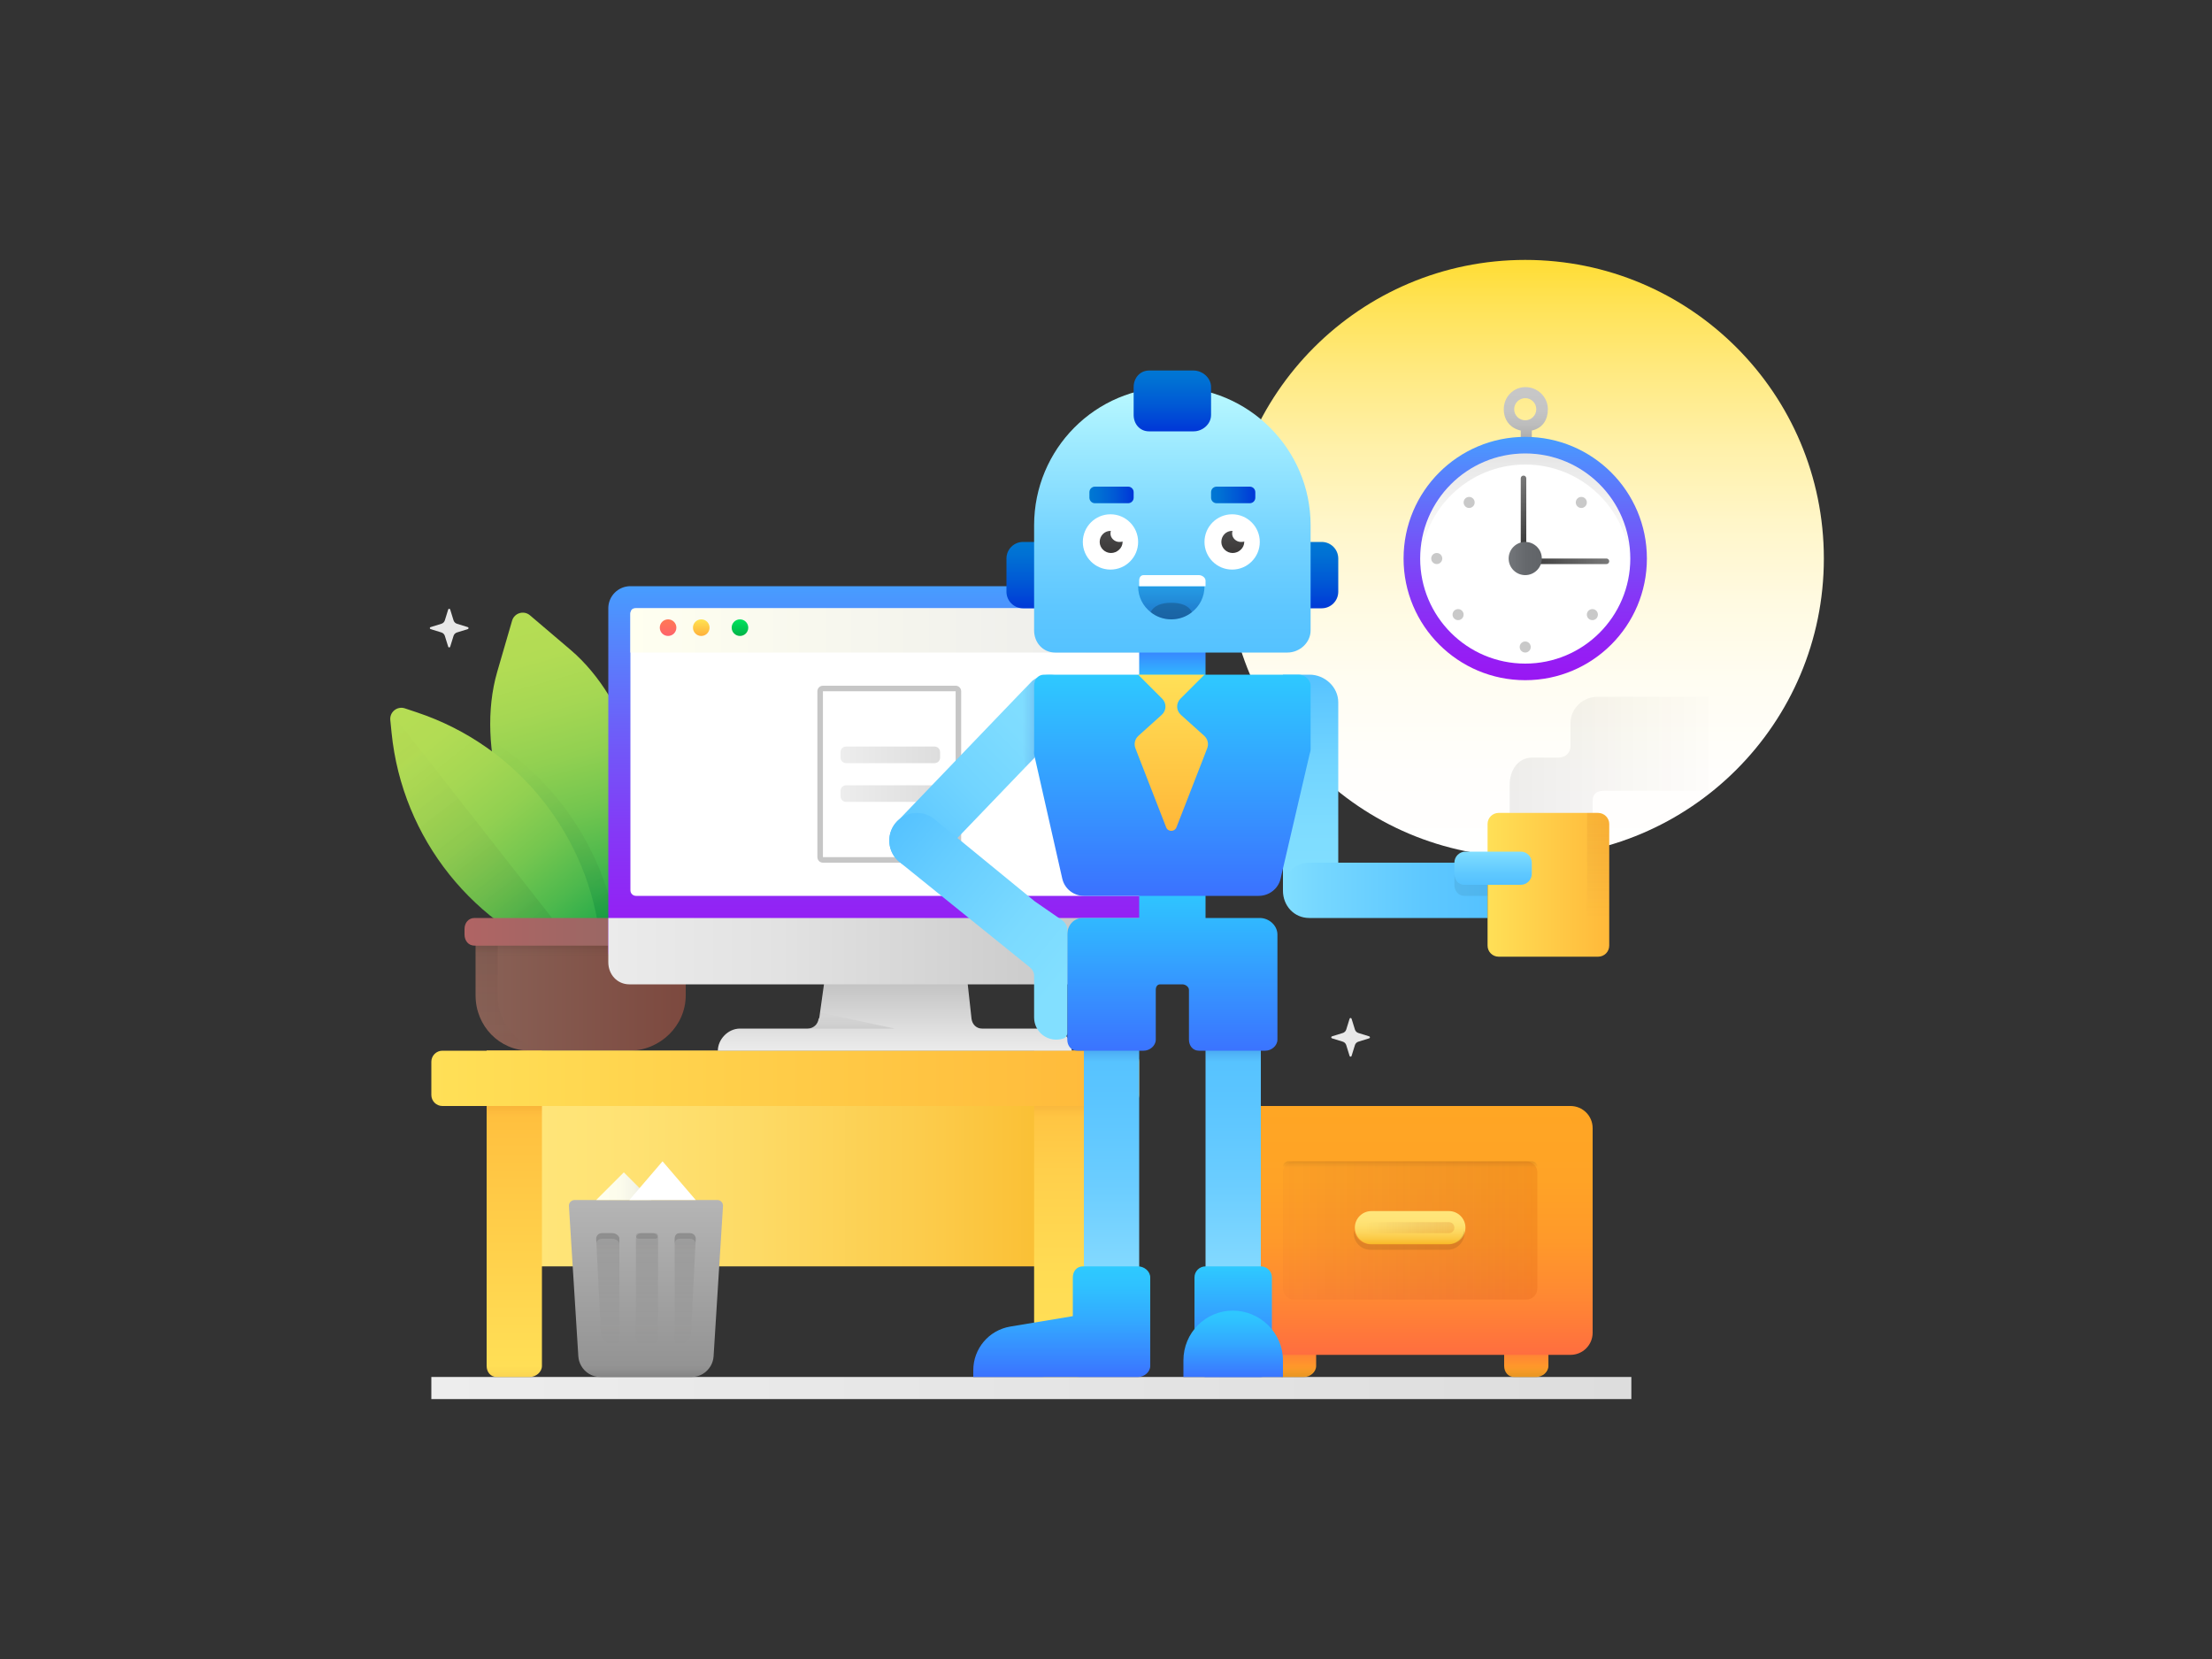 <?xml version="1.0" encoding="iso-8859-1"?>
<!-- Generator: Adobe Illustrator 22.1.0, SVG Export Plug-In . SVG Version: 6.00 Build 0)  -->
<svg version="1.1" id="artificial_x5F_intelligence"
	 xmlns="http://www.w3.org/2000/svg" xmlns:xlink="http://www.w3.org/1999/xlink" x="0px" y="0px" viewBox="0 0 800 600"
	 enable-background="new 0 0 800 600" xml:space="preserve">
<rect x="0" y="0" width="800" height="600" fill="#333333" stroke="none"/>
<linearGradient id="SVGID_1_" gradientUnits="userSpaceOnUse" x1="156" y1="502" x2="590" y2="502">
	<stop  offset="0" style="stop-color:#EDEDED"/>
	<stop  offset="1" style="stop-color:#DDDDDD"/>
</linearGradient>
<rect x="156" y="498" fill="url(#SVGID_1_)" width="434" height="8"/>
<linearGradient id="SVGID_2_" gradientUnits="userSpaceOnUse" x1="551.62" y1="91.055" x2="551.62" y2="319.521">
	<stop  offset="0" style="stop-color:#FFDC2E"/>
	<stop  offset="0.09" style="stop-color:#FFE359"/>
	<stop  offset="0.199" style="stop-color:#FFEA84"/>
	<stop  offset="0.312" style="stop-color:#FFF1AA"/>
	<stop  offset="0.43" style="stop-color:#FFF6C9"/>
	<stop  offset="0.552" style="stop-color:#FFFAE1"/>
	<stop  offset="0.682" style="stop-color:#FFFDF2"/>
	<stop  offset="0.824" style="stop-color:#FFFEFC"/>
	<stop  offset="1" style="stop-color:#FFFFFF"/>
</linearGradient>
<circle fill="url(#SVGID_2_)" cx="551.621" cy="202" r="108"/>
<linearGradient id="SVGID_3_" gradientUnits="userSpaceOnUse" x1="188.921" y1="214.895" x2="219.47" y2="337.091" gradientTransform="matrix(1 -0.029 0.029 1 -6.56 11.18)">
	<stop  offset="0" style="stop-color:#B6DD54"/>
	<stop  offset="0.143" style="stop-color:#B2DC54"/>
	<stop  offset="0.292" style="stop-color:#A5D753"/>
	<stop  offset="0.443" style="stop-color:#91D051"/>
	<stop  offset="0.595" style="stop-color:#74C64F"/>
	<stop  offset="0.749" style="stop-color:#4EB94D"/>
	<stop  offset="0.902" style="stop-color:#21A949"/>
	<stop  offset="1" style="stop-color:#009E47"/>
</linearGradient>
<path fill="url(#SVGID_3_)" d="M231.09,317.53c7.876-27.093-3.259-64.221-24.745-82.507l-14.67-12.485
	c-2.223-1.892-5.658-0.862-6.473,1.941l-5.378,18.497c-7.876,27.093,3.259,64.22,24.745,82.507L223.976,342L231.09,317.53z"/>
<linearGradient id="SVGID_4_" gradientUnits="userSpaceOnUse" x1="145.439" y1="355.338" x2="266.497" y2="355.338" gradientTransform="matrix(0.624 0.781 -0.781 0.624 329.451 -78.582)">
	<stop  offset="0" style="stop-color:#B6DD54"/>
	<stop  offset="0.143" style="stop-color:#B2DC54"/>
	<stop  offset="0.292" style="stop-color:#A5D753"/>
	<stop  offset="0.443" style="stop-color:#91D051"/>
	<stop  offset="0.595" style="stop-color:#74C64F"/>
	<stop  offset="0.749" style="stop-color:#4EB94D"/>
	<stop  offset="0.902" style="stop-color:#21A949"/>
	<stop  offset="1" style="stop-color:#009E47"/>
</linearGradient>
<path fill="url(#SVGID_4_)" d="M217.145,340.673c-3.841-38.325-29.815-70.828-66.349-83.028l-4.359-1.456
	c-2.769-0.925-5.571,1.314-5.28,4.219l0.458,4.572c3.841,38.325,29.815,70.828,66.349,83.028l10.258,3.426L217.145,340.673z"/>
<linearGradient id="SVGID_5_" gradientUnits="userSpaceOnUse" x1="250.217" y1="357" x2="171.367" y2="357">
	<stop  offset="0" style="stop-color:#7C483E"/>
	<stop  offset="1" style="stop-color:#896257"/>
</linearGradient>
<path fill="url(#SVGID_5_)" d="M248,334v26c0,11.04-9.34,20-20.38,20h-36c-11.04,0-19.62-8.96-19.62-20v-26H248z"/>
<linearGradient id="SVGID_6_" gradientUnits="userSpaceOnUse" x1="392" y1="342.167" x2="392" y2="346.004" gradientTransform="matrix(-1 0 0 1 602 0)">
	<stop  offset="0" style="stop-color:#000000;stop-opacity:0.07"/>
	<stop  offset="1" style="stop-color:#302926;stop-opacity:0"/>
</linearGradient>
<polygon fill="url(#SVGID_6_)" points="172,346 248,346 248,342 172,342 "/>
<linearGradient id="SVGID_7_" gradientUnits="userSpaceOnUse" x1="175.708" y1="269.092" x2="224.513" y2="330.168">
	<stop  offset="0" style="stop-color:#302926;stop-opacity:0"/>
	<stop  offset="0.284" style="stop-color:#2C2523;stop-opacity:0.02"/>
	<stop  offset="0.579" style="stop-color:#1F1B19;stop-opacity:0.041"/>
	<stop  offset="0.877" style="stop-color:#0B0909;stop-opacity:0.061"/>
	<stop  offset="1" style="stop-color:#000000;stop-opacity:0.07"/>
</linearGradient>
<path fill="url(#SVGID_7_)" d="M222.22,332h-6.36c-4.66-24-18.4-45.84-37.98-60.26c-0.16-1.36-0.3-2.72-0.38-4.08
	C200.56,281.82,216.92,306,222.22,332z"/>
<linearGradient id="SVGID_8_" gradientUnits="userSpaceOnUse" x1="185.81" y1="341.069" x2="185.81" y2="380.401">
	<stop  offset="0" style="stop-color:#000000;stop-opacity:0.07"/>
	<stop  offset="0.019" style="stop-color:#030202;stop-opacity:0.069"/>
	<stop  offset="0.188" style="stop-color:#171412;stop-opacity:0.057"/>
	<stop  offset="0.379" style="stop-color:#25201D;stop-opacity:0.043"/>
	<stop  offset="0.612" style="stop-color:#2D2724;stop-opacity:0.027"/>
	<stop  offset="1" style="stop-color:#302926;stop-opacity:0"/>
</linearGradient>
<path fill="url(#SVGID_8_)" d="M199.62,380h-8c-11.04,0-19.62-8.96-19.62-20v-18h8v18C180,371.04,188.58,380,199.62,380z"/>
<linearGradient id="SVGID_9_" gradientUnits="userSpaceOnUse" x1="436.45" y1="337" x2="349.3" y2="337" gradientTransform="matrix(-1 0 0 1 602 0)">
	<stop  offset="0" style="stop-color:#B16464"/>
	<stop  offset="0.59" style="stop-color:#9C6764"/>
	<stop  offset="1" style="stop-color:#936864"/>
</linearGradient>
<path fill="url(#SVGID_9_)" d="M171.619,342h76.064c2.175,0,4.317-1.763,4.317-3.937v-2.125c0-2.175-2.142-3.938-4.317-3.938H171.62
	c-2.209,0-3.62,1.791-3.62,3.999V338C168,340.209,169.41,342,171.619,342z"/>
<linearGradient id="SVGID_10_" gradientUnits="userSpaceOnUse" x1="176.839" y1="419" x2="401.571" y2="419">
	<stop  offset="0" style="stop-color:#FFE67B"/>
	<stop  offset="0.188" style="stop-color:#FFE375"/>
	<stop  offset="0.434" style="stop-color:#FDDA65"/>
	<stop  offset="0.712" style="stop-color:#FCCB4A"/>
	<stop  offset="1" style="stop-color:#F9B826"/>
</linearGradient>
<rect x="176" y="380" fill="url(#SVGID_10_)" width="218" height="78"/>
<linearGradient id="SVGID_11_" gradientUnits="userSpaceOnUse" x1="384" y1="498" x2="384" y2="380.846">
	<stop  offset="0" style="stop-color:#FFE057"/>
	<stop  offset="0.312" style="stop-color:#FFDC54"/>
	<stop  offset="0.636" style="stop-color:#FFCF4B"/>
	<stop  offset="0.964" style="stop-color:#FFBB3B"/>
	<stop  offset="1" style="stop-color:#FFB839"/>
</linearGradient>
<path fill="url(#SVGID_11_)" d="M374,380h20v114c0,2.209-2.17,4-4.38,4h-12c-2.209,0-3.62-1.791-3.62-4V380z"/>
<linearGradient id="SVGID_12_" gradientUnits="userSpaceOnUse" x1="186" y1="498" x2="186" y2="380.846">
	<stop  offset="0" style="stop-color:#FFE057"/>
	<stop  offset="1" style="stop-color:#FFB839"/>
</linearGradient>
<path fill="url(#SVGID_12_)" d="M176,380h20v114c0,2.209-2.171,4-4.38,4h-12c-2.209,0-3.62-1.791-3.62-4V380z"/>
<linearGradient id="SVGID_13_" gradientUnits="userSpaceOnUse" x1="156" y1="390" x2="412" y2="390">
	<stop  offset="0" style="stop-color:#FFE057"/>
	<stop  offset="1" style="stop-color:#FFB839"/>
</linearGradient>
<path fill="url(#SVGID_13_)" d="M412,396c0,2.209-1.791,4-4,4H160c-2.209,0-4-1.791-4-4v-12c0-2.209,1.791-4,4-4h248
	c2.209,0,4,1.791,4,4V396z"/>
<linearGradient id="SVGID_14_" gradientUnits="userSpaceOnUse" x1="384" y1="400.167" x2="384" y2="404.004">
	<stop  offset="0" style="stop-color:#920000;stop-opacity:0.05"/>
	<stop  offset="1" style="stop-color:#BA2926;stop-opacity:0"/>
</linearGradient>
<rect x="374" y="400" fill="url(#SVGID_14_)" width="20" height="4"/>
<linearGradient id="SVGID_15_" gradientUnits="userSpaceOnUse" x1="323.62" y1="379.708" x2="323.62" y2="352.608">
	<stop  offset="0" style="stop-color:#EBEBEB"/>
	<stop  offset="1" style="stop-color:#BEBEBE"/>
</linearGradient>
<path fill="url(#SVGID_15_)" d="M387.62,380h-128c0-4,3.58-8,8-8h24.46c2.02,0,3.72-1.5,3.98-3.52l0.25-0.4L298,356v-4h52v4
	l1.37,12.48c0.26,2.02,1.77,3.52,3.79,3.52h24.46c2.2,0,4.2,0.9,5.66,2.34C386.72,375.8,387.62,378,387.62,380z"/>
<linearGradient id="SVGID_16_" gradientUnits="userSpaceOnUse" x1="322" y1="210.056" x2="322" y2="352.072">
	<stop  offset="0" style="stop-color:#45A0FF"/>
	<stop  offset="0.052" style="stop-color:#4B96FE"/>
	<stop  offset="0.371" style="stop-color:#6C60F9"/>
	<stop  offset="0.647" style="stop-color:#8538F6"/>
	<stop  offset="0.866" style="stop-color:#9420F4"/>
	<stop  offset="1" style="stop-color:#9917F3"/>
</linearGradient>
<path fill="url(#SVGID_16_)" d="M424,344c0,4.418-3.582,8-8,8H228c-4.418,0-8-3.582-8-8V220c0-4.418,3.582-8,8-8h188
	c4.418,0,8,3.582,8,8V344z"/>
<linearGradient id="SVGID_17_" gradientUnits="userSpaceOnUse" x1="220" y1="344" x2="424" y2="344">
	<stop  offset="0" style="stop-color:#EBEBEB"/>
	<stop  offset="0.304" style="stop-color:#E2E2E2"/>
	<stop  offset="0.799" style="stop-color:#CACACA"/>
	<stop  offset="1" style="stop-color:#BEBEBE"/>
</linearGradient>
<path fill="url(#SVGID_17_)" d="M415.62,356h-188c-4.418,0-7.62-3.581-7.62-8v-16h204v16C424,352.419,420.039,356,415.62,356z"/>
<path fill="#FFFFFF" d="M416,321.999c0,1.105-0.896,2.001-2.001,2.001H230.001c-1.105,0-2.001-0.896-2.001-2.001v-99.999
	c0-1.105,0.896-2.001,2.001-2.001h183.999c1.105,0,2.001,0.896,2.001,2.001V321.999z"/>
<linearGradient id="SVGID_18_" gradientUnits="userSpaceOnUse" x1="228" y1="228" x2="416" y2="228">
	<stop  offset="0" style="stop-color:#FFFFF0"/>
	<stop  offset="1" style="stop-color:#EBEBEB"/>
</linearGradient>
<path fill="url(#SVGID_18_)" d="M416,236H228v-14c0-1.105,0.516-2,1.62-2h184c1.105,0,2.38,0.896,2.38,2V236z"/>
<linearGradient id="SVGID_19_" gradientUnits="userSpaceOnUse" x1="241.62" y1="223.625" x2="241.62" y2="230.54">
	<stop  offset="0" style="stop-color:#FF7955"/>
	<stop  offset="0.456" style="stop-color:#FF705E"/>
	<stop  offset="1" style="stop-color:#FF5F6F"/>
</linearGradient>
<circle fill="url(#SVGID_19_)" cx="241.62" cy="227" r="3"/>
<linearGradient id="SVGID_20_" gradientUnits="userSpaceOnUse" x1="253.62" y1="223.833" x2="253.62" y2="230.213">
	<stop  offset="0" style="stop-color:#FFE552"/>
	<stop  offset="1" style="stop-color:#FFAE39"/>
</linearGradient>
<circle fill="url(#SVGID_20_)" cx="253.62" cy="227" r="3"/>
<linearGradient id="SVGID_21_" gradientUnits="userSpaceOnUse" x1="267.62" y1="224" x2="267.62" y2="230.139">
	<stop  offset="0" style="stop-color:#00E35E"/>
	<stop  offset="1" style="stop-color:#00B248"/>
</linearGradient>
<circle fill="url(#SVGID_21_)" cx="267.62" cy="227" r="3"/>
<g>
	<path fill="#FFFFFF" d="M297.621,311c-0.551,0-1-0.448-1-1v-60c0-0.551,0.449-1,1-1h48c0.551,0,1,0.449,1,1v60c0,0.552-0.449,1-1,1
		H297.621z"/>
	<path fill="#C6C6C6" d="M345.62,250v60l-48,0l0-60H345.62 M345.62,248h-48c-1.105,0-2,0.895-2,2v60c0,1.105,0.895,2,2,2h48
		c1.105,0,2-0.895,2-2v-60C347.62,248.896,346.725,248,345.62,248L345.62,248z"/>
</g>
<linearGradient id="SVGID_22_" gradientUnits="userSpaceOnUse" x1="304" y1="273" x2="340" y2="273">
	<stop  offset="0" style="stop-color:#EDEDED"/>
	<stop  offset="1" style="stop-color:#DDDDDD"/>
</linearGradient>
<path fill="url(#SVGID_22_)" d="M340,274c0,1.105-0.895,2-2,2h-32c-1.105,0-2-0.895-2-2v-2c0-1.105,0.895-2,2-2h32
	c1.105,0,2,0.895,2,2V274z"/>
<linearGradient id="SVGID_23_" gradientUnits="userSpaceOnUse" x1="304" y1="287" x2="340" y2="287">
	<stop  offset="0" style="stop-color:#EDEDED"/>
	<stop  offset="1" style="stop-color:#DDDDDD"/>
</linearGradient>
<path fill="url(#SVGID_23_)" d="M340,288c0,1.105-0.895,2-2,2h-32c-1.105,0-2-0.895-2-2v-2c0-1.105,0.895-2,2-2h32
	c1.105,0,2,0.895,2,2V288z"/>
<linearGradient id="SVGID_24_" gradientUnits="userSpaceOnUse" x1="185.62" y1="498" x2="185.62" y2="493.964">
	<stop  offset="0" style="stop-color:#920000;stop-opacity:0.05"/>
	<stop  offset="1" style="stop-color:#BA2926;stop-opacity:0"/>
</linearGradient>
<path fill="url(#SVGID_24_)" d="M191.62,498h-12c-2.209,0-4-1.791-4-4l0,0h20l0,0C195.62,496.209,193.829,498,191.62,498z"/>
<linearGradient id="SVGID_25_" gradientUnits="userSpaceOnUse" x1="307.85" y1="372.124" x2="307.85" y2="366.029">
	<stop  offset="0" style="stop-color:#000000;stop-opacity:0.08"/>
	<stop  offset="0.123" style="stop-color:#0B0909;stop-opacity:0.07"/>
	<stop  offset="0.421" style="stop-color:#1F1B19;stop-opacity:0.046"/>
	<stop  offset="0.716" style="stop-color:#2C2523;stop-opacity:0.023"/>
	<stop  offset="1" style="stop-color:#302926;stop-opacity:0"/>
</linearGradient>
<path fill="url(#SVGID_25_)" d="M323.62,372h-31.54c2.02,0,3.72-1.5,3.98-3.52l0.06-0.4l0.24-1.92L323.62,372z"/>
<linearGradient id="SVGID_26_" gradientUnits="userSpaceOnUse" x1="186" y1="400.167" x2="186" y2="404.004">
	<stop  offset="0" style="stop-color:#920000;stop-opacity:0.05"/>
	<stop  offset="1" style="stop-color:#BA2926;stop-opacity:0"/>
</linearGradient>
<rect x="176" y="400" fill="url(#SVGID_26_)" width="20" height="4"/>
<linearGradient id="SVGID_27_" gradientUnits="userSpaceOnUse" x1="233.62" y1="434" x2="233.62" y2="498.502">
	<stop  offset="0" style="stop-color:#B5B5B5"/>
	<stop  offset="1" style="stop-color:#919191"/>
</linearGradient>
<path fill="url(#SVGID_27_)" d="M261.48,436.18l-3.4,54.32c-0.08,1.28-0.46,2.46-1.06,3.5c-1.38,2.4-3.98,4-6.92,4h-32.96
	c-2.94,0-5.54-1.6-6.92-4c-0.6-1.04-0.98-2.22-1.06-3.5l-3.4-54.32c-0.08-1.18,0.86-2.18,2.06-2.18h51.6
	C260.62,434,261.56,435,261.48,436.18z"/>
<linearGradient id="SVGID_28_" gradientUnits="userSpaceOnUse" x1="219.809" y1="445.25" x2="219.809" y2="486.548">
	<stop  offset="0" style="stop-color:#000000;stop-opacity:0.1"/>
	<stop  offset="1" style="stop-color:#302926;stop-opacity:0"/>
</linearGradient>
<path fill="url(#SVGID_28_)" d="M224,447.94v37.04c0,0.56-1,1.02-1.56,1.02h-1.06c-2.16,0-3.94-1.7-4.06-3.84l-1.7-34.06
	c-0.06-1.14,0.86-2.1,2-2.1h3.9C222.58,446,224,446.86,224,447.94z"/>
<linearGradient id="SVGID_29_" gradientUnits="userSpaceOnUse" x1="247.812" y1="445.25" x2="247.812" y2="486.548">
	<stop  offset="0" style="stop-color:#000000;stop-opacity:0.1"/>
	<stop  offset="1" style="stop-color:#302926;stop-opacity:0"/>
</linearGradient>
<path fill="url(#SVGID_29_)" d="M251.62,448.1l-1.7,34.06c-0.12,2.14-1.9,3.84-4.06,3.84h-1.06c-0.56,0-0.8-0.46-0.8-1.02v-37.04
	c0-1.08,0.66-1.94,1.72-1.94h3.9C250.76,446,251.68,446.96,251.62,448.1z"/>
<linearGradient id="SVGID_30_" gradientUnits="userSpaceOnUse" x1="234" y1="445.25" x2="234" y2="486.548">
	<stop  offset="0" style="stop-color:#000000;stop-opacity:0.1"/>
	<stop  offset="1" style="stop-color:#302926;stop-opacity:0"/>
</linearGradient>
<path fill="url(#SVGID_30_)" d="M238,484c0,1.105-0.895,2-2,2h-4c-1.105,0-2-0.895-2-2v-36c0-1.105,0.895-2,2-2h4
	c1.105,0,2,0.895,2,2V484z"/>
<path opacity="0.1" d="M224,447.94v2c0-1.08-1.42-1.94-2.48-1.94h-3.9c-0.92,0-1.72,0.64-1.92,1.5l-0.08-1.4
	c-0.06-1.14,0.86-2.1,2-2.1h3.9C222.58,446,224,446.86,224,447.94z"/>
<path opacity="0.1" d="M251.62,448.1l-0.08,1.4c-0.2-0.86-1-1.5-1.92-1.5h-3.9c-1.06,0-1.72,0.86-1.72,1.94v-2
	c0-1.08,0.66-1.94,1.72-1.94h3.9C250.76,446,251.68,446.96,251.62,448.1z"/>
<path opacity="0.1" d="M238,447c0,0.552-0.448,1-1,1h-6c-0.552,0-1-0.448-1-1l0,0c0-0.552,0.448-1,1-1h6
	C237.552,446,238,446.448,238,447L238,447z"/>
<linearGradient id="SVGID_31_" gradientUnits="userSpaceOnUse" x1="233.62" y1="494" x2="233.62" y2="498.263">
	<stop  offset="0" style="stop-color:#302926;stop-opacity:0"/>
	<stop  offset="1" style="stop-color:#000000;stop-opacity:0.1"/>
</linearGradient>
<path fill="url(#SVGID_31_)" d="M257.02,494c-1.38,2-3.98,4-6.92,4h-32.96c-2.94,0-5.54-2-6.92-4H257.02z"/>
<linearGradient id="SVGID_32_" gradientUnits="userSpaceOnUse" x1="215.848" y1="429" x2="235.697" y2="429">
	<stop  offset="0" style="stop-color:#FFFFED"/>
	<stop  offset="0.429" style="stop-color:#FCFCEC"/>
	<stop  offset="0.687" style="stop-color:#F4F4E8"/>
	<stop  offset="0.899" style="stop-color:#E6E6E1"/>
	<stop  offset="1" style="stop-color:#DCDCDC"/>
</linearGradient>
<polygon fill="url(#SVGID_32_)" points="215.62,434 225.62,424 235.62,434 "/>
<polygon fill="#FFFFFF" points="227.62,434 239.62,420 251.62,434 "/>
<linearGradient id="SVGID_33_" gradientUnits="userSpaceOnUse" x1="468" y1="486" x2="468" y2="498.405">
	<stop  offset="0" style="stop-color:#FF6D40"/>
	<stop  offset="0.329" style="stop-color:#FF8534"/>
	<stop  offset="0.744" style="stop-color:#FF9D28"/>
	<stop  offset="1" style="stop-color:#FFA624"/>
</linearGradient>
<path fill="url(#SVGID_33_)" d="M471.621,498h-8c-2.209,0-3.62-1.791-3.62-4v-8h16v8C476,496.21,473.83,498,471.621,498z"/>
<linearGradient id="SVGID_34_" gradientUnits="userSpaceOnUse" x1="552" y1="486" x2="552" y2="498.405">
	<stop  offset="0" style="stop-color:#FF6D40"/>
	<stop  offset="0.329" style="stop-color:#FF8534"/>
	<stop  offset="0.744" style="stop-color:#FF9D28"/>
	<stop  offset="1" style="stop-color:#FFA624"/>
</linearGradient>
<path fill="url(#SVGID_34_)" d="M555.621,498h-8c-2.209,0-3.621-1.791-3.621-4v-8h16v8C560,496.21,557.83,498,555.621,498z"/>
<linearGradient id="SVGID_35_" gradientUnits="userSpaceOnUse" x1="510" y1="490.4" x2="510" y2="399.398">
	<stop  offset="0" style="stop-color:#FF6D40"/>
	<stop  offset="0.024" style="stop-color:#FF703E"/>
	<stop  offset="0.233" style="stop-color:#FF8833"/>
	<stop  offset="0.455" style="stop-color:#FF992A"/>
	<stop  offset="0.698" style="stop-color:#FFA326"/>
	<stop  offset="1" style="stop-color:#FFA624"/>
</linearGradient>
<path fill="url(#SVGID_35_)" d="M576,482c0,4.418-3.582,8-8,8H452c-4.418,0-8-3.582-8-8v-74c0-4.418,3.582-8,8-8h116
	c4.418,0,8,3.582,8,8V482z"/>
<linearGradient id="SVGID_36_" gradientUnits="userSpaceOnUse" x1="464" y1="445" x2="556" y2="445">
	<stop  offset="0" style="stop-color:#932926;stop-opacity:0.03"/>
	<stop  offset="0.309" style="stop-color:#962B24;stop-opacity:0.073"/>
	<stop  offset="0.557" style="stop-color:#A0301D;stop-opacity:0.108"/>
	<stop  offset="0.784" style="stop-color:#B13911;stop-opacity:0.14"/>
	<stop  offset="0.997" style="stop-color:#C94600;stop-opacity:0.17"/>
	<stop  offset="1" style="stop-color:#C94600;stop-opacity:0.17"/>
</linearGradient>
<path fill="url(#SVGID_36_)" d="M556,466c0,2.209-1.791,4-4,4h-84c-2.209,0-4-1.791-4-4v-42c0-2.209,1.791-4,4-4h84
	c2.209,0,4,1.791,4,4V466z"/>
<linearGradient id="SVGID_37_" gradientUnits="userSpaceOnUse" x1="551.62" y1="494" x2="551.62" y2="498.263">
	<stop  offset="0" style="stop-color:#302926;stop-opacity:0"/>
	<stop  offset="1" style="stop-color:#000000;stop-opacity:0.1"/>
</linearGradient>
<path fill="url(#SVGID_37_)" d="M559.621,494c0,2-1.8,4-4,4h-8c-2.2,0-4-2-4-4H559.621z"/>
<linearGradient id="SVGID_38_" gradientUnits="userSpaceOnUse" x1="510" y1="437.75" x2="510" y2="450.131">
	<stop  offset="0" style="stop-color:#FFE67B"/>
	<stop  offset="0.256" style="stop-color:#FFE478"/>
	<stop  offset="0.462" style="stop-color:#FEDF6E"/>
	<stop  offset="0.65" style="stop-color:#FDD65D"/>
	<stop  offset="0.827" style="stop-color:#FBC945"/>
	<stop  offset="0.996" style="stop-color:#F9B827"/>
	<stop  offset="1" style="stop-color:#F9B826"/>
</linearGradient>
<path fill="url(#SVGID_38_)" d="M530,444c0,3.314-2.686,6-6,6h-28c-3.314,0-6-2.686-6-6l0,0c0-3.314,2.686-6,6-6h28
	C527.314,438,530,440.686,530,444L530,444z"/>
<linearGradient id="SVGID_39_" gradientUnits="userSpaceOnUse" x1="494" y1="444" x2="526" y2="444">
	<stop  offset="0" style="stop-color:#932926;stop-opacity:0"/>
	<stop  offset="0.249" style="stop-color:#992C22;stop-opacity:0.042"/>
	<stop  offset="0.575" style="stop-color:#A93516;stop-opacity:0.098"/>
	<stop  offset="0.943" style="stop-color:#C44303;stop-opacity:0.16"/>
	<stop  offset="1" style="stop-color:#C94600;stop-opacity:0.17"/>
</linearGradient>
<path fill="url(#SVGID_39_)" d="M526,444c0,1.105-0.895,2-2,2h-28c-1.105,0-2-0.895-2-2l0,0c0-1.105,0.895-2,2-2h28
	C525.105,442,526,442.895,526,444L526,444z"/>
<path opacity="0.1" d="M529.621,446c0,1.66-0.68,3.16-1.76,4.24c-1.08,1.08-2.58,1.76-4.24,1.76h-28c-3.32,0-6-2.68-6-6
	c0-0.34,0.02-0.68,0.1-1c0.46,2.84,2.92,5,5.9,5h28c1.66,0,3.16-0.68,4.24-1.76c0.86-0.86,1.46-1.98,1.66-3.24
	C529.601,445.32,529.621,445.66,529.621,446z"/>
<linearGradient id="SVGID_40_" gradientUnits="userSpaceOnUse" x1="467.62" y1="494" x2="467.62" y2="498.263">
	<stop  offset="0" style="stop-color:#302926;stop-opacity:0"/>
	<stop  offset="1" style="stop-color:#000000;stop-opacity:0.1"/>
</linearGradient>
<path fill="url(#SVGID_40_)" d="M475.621,494c0,2-1.8,4-4,4h-8c-2.2,0-4-2-4-4H475.621z"/>
<linearGradient id="SVGID_41_" gradientUnits="userSpaceOnUse" x1="510" y1="422.333" x2="510" y2="419.915">
	<stop  offset="0" style="stop-color:#302926;stop-opacity:0"/>
	<stop  offset="0.284" style="stop-color:#2C2523;stop-opacity:0.028"/>
	<stop  offset="0.579" style="stop-color:#1F1B19;stop-opacity:0.058"/>
	<stop  offset="0.877" style="stop-color:#0B0909;stop-opacity:0.088"/>
	<stop  offset="1" style="stop-color:#000000;stop-opacity:0.1"/>
</linearGradient>
<path fill="url(#SVGID_41_)" d="M556,422c0,1.105-0.895,2-2,2h-88c-1.105,0-2-0.895-2-2l0,0c0-1.105,0.895-2,2-2h88
	C555.105,420,556,420.895,556,422L556,422z"/>
<linearGradient id="SVGID_42_" gradientUnits="userSpaceOnUse" x1="325.124" y1="308.841" x2="387.124" y2="248.174">
	<stop  offset="0" style="stop-color:#55C2FF"/>
	<stop  offset="0.093" style="stop-color:#5DC7FF"/>
	<stop  offset="0.402" style="stop-color:#71D4FF"/>
	<stop  offset="0.706" style="stop-color:#7EDCFF"/>
	<stop  offset="1" style="stop-color:#82DFFF"/>
</linearGradient>
<path fill="url(#SVGID_42_)" d="M331.626,314c-2.902,0-5.781-1.258-7.758-3.684c-3.489-4.281-2.847-10.58,1.436-14.068l48-50
	c4.28-3.49,10.58-2.846,14.068,1.436c3.489,4.281,2.847,10.58-1.436,14.068l-48,50C336.081,313.265,333.847,314,331.626,314z"/>
<linearGradient id="SVGID_43_" gradientUnits="userSpaceOnUse" x1="474" y1="244" x2="474" y2="322.086">
	<stop  offset="0" style="stop-color:#55C2FF"/>
	<stop  offset="0.093" style="stop-color:#5DC7FF"/>
	<stop  offset="0.402" style="stop-color:#71D4FF"/>
	<stop  offset="0.706" style="stop-color:#7EDCFF"/>
	<stop  offset="1" style="stop-color:#82DFFF"/>
</linearGradient>
<path fill="url(#SVGID_43_)" d="M484,322h-20v-78h9.621c5.523,0,10.379,4.477,10.379,10V322z"/>
<linearGradient id="SVGID_44_" gradientUnits="userSpaceOnUse" x1="537" y1="322" x2="462.5" y2="322">
	<stop  offset="0" style="stop-color:#55C2FF"/>
	<stop  offset="0.304" style="stop-color:#5EC8FF"/>
	<stop  offset="0.799" style="stop-color:#76D7FF"/>
	<stop  offset="1" style="stop-color:#82DFFF"/>
</linearGradient>
<path fill="url(#SVGID_44_)" d="M538,332h-64.512c-5.45,0-9.488-4.418-9.488-9.867v-0.265c0-5.45,4.038-9.868,9.488-9.868H538V332z"
	/>
<linearGradient id="SVGID_45_" gradientUnits="userSpaceOnUse" x1="402" y1="375.708" x2="402" y2="461.167">
	<stop  offset="0" style="stop-color:#55C2FF"/>
	<stop  offset="0.268" style="stop-color:#5BC5FF"/>
	<stop  offset="0.619" style="stop-color:#6BCDFF"/>
	<stop  offset="1" style="stop-color:#85DAFF"/>
</linearGradient>
<rect x="392" y="376" fill="url(#SVGID_45_)" width="20" height="84"/>
<linearGradient id="SVGID_46_" gradientUnits="userSpaceOnUse" x1="446" y1="375.708" x2="446" y2="461.167">
	<stop  offset="0" style="stop-color:#55C2FF"/>
	<stop  offset="0.268" style="stop-color:#5BC5FF"/>
	<stop  offset="0.619" style="stop-color:#6BCDFF"/>
	<stop  offset="1" style="stop-color:#85DAFF"/>
</linearGradient>
<rect x="436" y="376" fill="url(#SVGID_46_)" width="20" height="84"/>
<linearGradient id="SVGID_47_" gradientUnits="userSpaceOnUse" x1="424" y1="320" x2="424" y2="381.689">
	<stop  offset="0" style="stop-color:#2ECAFF"/>
	<stop  offset="1" style="stop-color:#3B71FF"/>
</linearGradient>
<path fill="url(#SVGID_47_)" d="M455.62,332H436v-12h-24v12h-20.38c-3.314,0-5.62,2.687-5.62,6v38c0,2.209,1.411,4,3.62,4h24
	c2.209,0,4.38-1.791,4.38-4v-18c0-1.105,0.516-2,1.62-2h8c1.105,0,2.38,0.896,2.38,2v18c0,2.209,1.411,4,3.62,4h24
	c2.209,0,4.38-1.791,4.38-4v-38C462,334.687,458.934,332,455.62,332z"/>
<linearGradient id="SVGID_48_" gradientUnits="userSpaceOnUse" x1="424" y1="247.667" x2="424" y2="231.775">
	<stop  offset="0" style="stop-color:#2ECAFF"/>
	<stop  offset="1" style="stop-color:#3B71FF"/>
</linearGradient>
<rect x="412" y="232" fill="url(#SVGID_48_)" width="24" height="16"/>
<linearGradient id="SVGID_49_" gradientUnits="userSpaceOnUse" x1="423.976" y1="243" x2="423.976" y2="324.538">
	<stop  offset="0" style="stop-color:#2ECAFF"/>
	<stop  offset="1" style="stop-color:#3B71FF"/>
</linearGradient>
<path fill="url(#SVGID_49_)" d="M455.247,324h-63.252c-3.731,0-6.968-2.575-7.807-6.211l-10.17-44.89
	c-0.138-0.597-0.018-1.208-0.018-1.821V248c0-2.209,1.411-4,3.62-4h92c2.209,0,4.379,1.791,4.379,4v23.078
	c0,0.613-0.259,1.224-0.397,1.821l-10.454,44.89C462.31,321.425,458.978,324,455.247,324z"/>
<linearGradient id="SVGID_50_" gradientUnits="userSpaceOnUse" x1="424" y1="195" x2="424" y2="221.505">
	<stop  offset="0" style="stop-color:#0079D3"/>
	<stop  offset="0.222" style="stop-color:#0070D4"/>
	<stop  offset="0.584" style="stop-color:#0058D5"/>
	<stop  offset="1" style="stop-color:#0034D8"/>
</linearGradient>
<path fill="url(#SVGID_50_)" d="M484,214c0,3.314-2.686,6-6,6H370c-3.314,0-6-2.686-6-6v-12c0-3.314,2.686-6,6-6h108
	c3.314,0,6,2.686,6,6V214z"/>
<linearGradient id="SVGID_51_" gradientUnits="userSpaceOnUse" x1="424" y1="235.5" x2="424" y2="139.5">
	<stop  offset="0" style="stop-color:#55C2FF"/>
	<stop  offset="0.167" style="stop-color:#5EC7FF"/>
	<stop  offset="0.438" style="stop-color:#76D4FF"/>
	<stop  offset="0.779" style="stop-color:#9EEAFF"/>
	<stop  offset="1" style="stop-color:#BBFAFF"/>
</linearGradient>
<path fill="url(#SVGID_51_)" d="M465.62,236h-84c-4.418,0-7.62-3.582-7.62-8v-38c0-27.614,22.196-50,49.81-50h0.095
	C451.519,140,474,162.386,474,190v38C474,232.418,470.039,236,465.62,236z"/>
<circle fill="#FFFFFF" cx="445.62" cy="196" r="10"/>
<circle fill="#FFFFFF" cx="401.62" cy="196" r="10"/>
<linearGradient id="SVGID_52_" gradientUnits="userSpaceOnUse" x1="445.858" y1="191.875" x2="445.858" y2="200.138">
	<stop  offset="0" style="stop-color:#4C4B4B"/>
	<stop  offset="1" style="stop-color:#3A3838"/>
</linearGradient>
<path fill="url(#SVGID_52_)" d="M450,195.82V196c0,2.2-1.99,4-4.19,4s-4.095-1.8-4.095-4c0-2.2,1.705-4,3.905-4h0.18
	c-0.12,0-0.18,0.64-0.18,1c0,1.66,1.53,3,3.19,3C449.17,196,450,195.94,450,195.82z"/>
<linearGradient id="SVGID_53_" gradientUnits="userSpaceOnUse" x1="401.858" y1="191.875" x2="401.858" y2="200.138">
	<stop  offset="0" style="stop-color:#4C4B4B"/>
	<stop  offset="1" style="stop-color:#3A3838"/>
</linearGradient>
<path fill="url(#SVGID_53_)" d="M406,195.82V196c0,2.2-1.99,4-4.19,4s-4.095-1.8-4.095-4c0-2.2,1.705-4,3.905-4h0.18
	c-0.12,0-0.18,0.64-0.18,1c0,1.66,1.53,3,3.19,3C405.17,196,406,195.94,406,195.82z"/>
<linearGradient id="SVGID_54_" gradientUnits="userSpaceOnUse" x1="423.62" y1="212.167" x2="423.62" y2="224.333">
	<stop  offset="0" style="stop-color:#259CE5"/>
	<stop  offset="0.018" style="stop-color:#259BE4"/>
	<stop  offset="0.626" style="stop-color:#2183D3"/>
	<stop  offset="1" style="stop-color:#1F7ACC"/>
</linearGradient>
<path fill="url(#SVGID_54_)" d="M435.62,212c0,4-1.78,7.2-4.54,9.4c-2.04,1.64-4.64,2.6-7.46,2.6c-2.82,0-5.42-0.96-7.46-2.6
	c-2.76-2.2-4.54-5.4-4.54-9.4H435.62z"/>
<linearGradient id="SVGID_55_" gradientUnits="userSpaceOnUse" x1="424" y1="132.667" x2="424" y2="156.669">
	<stop  offset="0" style="stop-color:#0079D3"/>
	<stop  offset="0.222" style="stop-color:#0070D4"/>
	<stop  offset="0.584" style="stop-color:#0058D5"/>
	<stop  offset="1" style="stop-color:#0034D8"/>
</linearGradient>
<path fill="url(#SVGID_55_)" d="M431.704,156h-16.167c-3.268,0-5.537-2.649-5.537-5.917V140c0-3.314,2.307-6,5.62-6h16
	c3.314,0,6.38,2.686,6.38,6v10.083C438,153.351,434.971,156,431.704,156z"/>
<linearGradient id="SVGID_56_" gradientUnits="userSpaceOnUse" x1="393.688" y1="179" x2="410.25" y2="179">
	<stop  offset="0" style="stop-color:#0079D3"/>
	<stop  offset="0.222" style="stop-color:#0070D4"/>
	<stop  offset="0.584" style="stop-color:#0058D5"/>
	<stop  offset="1" style="stop-color:#0034D8"/>
</linearGradient>
<path fill="url(#SVGID_56_)" d="M410,178c0-1.105-0.895-2-2-2h-12c-1.105,0-2,0.895-2,2v2c0,1.105,0.895,2,2,2h12
	c1.105,0,2-0.895,2-2V178z"/>
<linearGradient id="SVGID_57_" gradientUnits="userSpaceOnUse" x1="437.562" y1="179" x2="454.537" y2="179">
	<stop  offset="0" style="stop-color:#0079D3"/>
	<stop  offset="0.222" style="stop-color:#0070D4"/>
	<stop  offset="0.584" style="stop-color:#0058D5"/>
	<stop  offset="1" style="stop-color:#0034D8"/>
</linearGradient>
<path fill="url(#SVGID_57_)" d="M454,178c0-1.105-0.895-2-2-2h-12c-1.105,0-2,0.895-2,2v2c0,1.105,0.895,2,2,2h12
	c1.105,0,2-0.895,2-2V178z"/>
<linearGradient id="SVGID_58_" gradientUnits="userSpaceOnUse" x1="537.5" y1="320" x2="583.017" y2="320">
	<stop  offset="0" style="stop-color:#FFE057"/>
	<stop  offset="1" style="stop-color:#FFB839"/>
</linearGradient>
<path fill="url(#SVGID_58_)" d="M582,342c0,2.209-1.791,4-4,4h-36c-2.209,0-4-1.791-4-4v-44c0-2.209,1.791-4,4-4h36
	c2.209,0,4,1.791,4,4V342z"/>
<linearGradient id="SVGID_59_" gradientUnits="userSpaceOnUse" x1="540" y1="319.667" x2="540" y2="307.893">
	<stop  offset="0" style="stop-color:#55C2FF"/>
	<stop  offset="0.304" style="stop-color:#5EC8FF"/>
	<stop  offset="0.799" style="stop-color:#76D7FF"/>
	<stop  offset="1" style="stop-color:#82DFFF"/>
</linearGradient>
<path fill="url(#SVGID_59_)" d="M554,316c0,2.209-1.791,4-4,4h-20c-2.209,0-4-1.791-4-4v-4c0-2.209,1.791-4,4-4h20
	c2.209,0,4,1.791,4,4V316z"/>
<linearGradient id="SVGID_60_" gradientUnits="userSpaceOnUse" x1="384" y1="458" x2="384" y2="498.421">
	<stop  offset="0" style="stop-color:#2ECAFF"/>
	<stop  offset="0.184" style="stop-color:#2FC1FF"/>
	<stop  offset="0.484" style="stop-color:#33A9FF"/>
	<stop  offset="0.861" style="stop-color:#3981FF"/>
	<stop  offset="1" style="stop-color:#3B71FF"/>
</linearGradient>
<path fill="url(#SVGID_60_)" d="M411.62,458h-20c-2.209,0-3.62,1.791-3.62,4v14l-22.616,3.769
	C357.66,481.057,352,487.739,352,495.568V498h59.62c2.209,0,4.38-1.791,4.38-4v-32C416,459.791,413.83,458,411.62,458z"/>
<linearGradient id="SVGID_61_" gradientUnits="userSpaceOnUse" x1="446" y1="457.833" x2="446" y2="497.195">
	<stop  offset="0" style="stop-color:#2ECAFF"/>
	<stop  offset="1" style="stop-color:#3B71FF"/>
</linearGradient>
<path fill="url(#SVGID_61_)" d="M460,494c0,2.209-1.791,4-4,4h-20c-2.209,0-4-1.791-4-4v-32c0-2.209,1.791-4,4-4h20
	c2.209,0,4,1.791,4,4V494z"/>
<linearGradient id="SVGID_62_" gradientUnits="userSpaceOnUse" x1="446" y1="473.333" x2="446" y2="498.825">
	<stop  offset="0" style="stop-color:#2ECAFF"/>
	<stop  offset="0.184" style="stop-color:#2FC1FF"/>
	<stop  offset="0.484" style="stop-color:#33A9FF"/>
	<stop  offset="0.861" style="stop-color:#3981FF"/>
	<stop  offset="1" style="stop-color:#3B71FF"/>
</linearGradient>
<path fill="url(#SVGID_62_)" d="M428,498h36v-6c0-9.941-8.249-18-18.19-18h0.095c-9.941,0-17.905,8.059-17.905,18V498z"/>
<linearGradient id="SVGID_63_" gradientUnits="userSpaceOnUse" x1="318.51" y1="303.291" x2="382.938" y2="355.447">
	<stop  offset="0" style="stop-color:#55C2FF"/>
	<stop  offset="0.286" style="stop-color:#66CDFF"/>
	<stop  offset="0.713" style="stop-color:#7BDAFF"/>
	<stop  offset="1" style="stop-color:#82DFFF"/>
</linearGradient>
<path fill="url(#SVGID_63_)" d="M374.26,326l-36.48-29.88c-4.36-3.4-10.64-2.62-14.04,1.72c-3.4,4.36-2.62,10.64,1.72,14.04
	l46.811,37.798c0.971,0.759,1.728,1.922,1.728,3.154V368c0,5.252,5.055,9.319,10.568,7.6c0.847-0.264,1.432-1.056,1.432-1.943
	v-37.57c0-1.309-0.826-2.535-1.896-3.289L374.26,326z"/>
<linearGradient id="SVGID_64_" gradientUnits="userSpaceOnUse" x1="423.62" y1="244" x2="423.62" y2="299.511">
	<stop  offset="0" style="stop-color:#FFE057"/>
	<stop  offset="1" style="stop-color:#FFB839"/>
</linearGradient>
<path fill="url(#SVGID_64_)" d="M436.6,270.62l-1.28,3.32l-9.84,25.28c-0.66,1.7-3.06,1.7-3.72,0l-9.84-25.28l-1.28-3.32
	c-0.62-1.58-0.18-3.36,1.08-4.5l7.38-6.64l1.1-1c1.68-1.52,1.76-4.14,0.14-5.76l-8.72-8.72h24l-8.72,8.72
	c-1.62,1.62-1.54,4.24,0.14,5.76l1.1,1l7.38,6.64C436.781,267.26,437.22,269.04,436.6,270.62z"/>
<path opacity="0.2" d="M431.08,221.4c-2.04,1.64-4.64,2.6-7.46,2.6c-2.82,0-5.42-0.96-7.46-2.6c1.14-2.46,4.06-3.4,7.46-3.4
	C427.021,218,429.94,218.94,431.08,221.4z"/>
<path fill="#FFFFFF" d="M433.62,208h-20c-1.105,0-1.62,0.896-1.62,2v2h24v-2C436,208.896,434.725,208,433.62,208z"/>
<linearGradient id="SVGID_65_" gradientUnits="userSpaceOnUse" x1="402" y1="384" x2="402" y2="380">
	<stop  offset="0" style="stop-color:#0000A2;stop-opacity:0"/>
	<stop  offset="1" style="stop-color:#00009F;stop-opacity:0.12"/>
</linearGradient>
<rect x="392" y="380" fill="url(#SVGID_65_)" width="20" height="4"/>
<linearGradient id="SVGID_66_" gradientUnits="userSpaceOnUse" x1="446" y1="384" x2="446" y2="380">
	<stop  offset="0" style="stop-color:#0000A2;stop-opacity:0"/>
	<stop  offset="1" style="stop-color:#00009F;stop-opacity:0.12"/>
</linearGradient>
<rect x="436" y="380" fill="url(#SVGID_66_)" width="20" height="4"/>
<path opacity="0.07" d="M538,320v4h-8.379c-2.2,0-3.621-1.8-3.621-4v-4c0,2.2,1.421,4,3.621,4H538z"/>
<linearGradient id="SVGID_67_" gradientUnits="userSpaceOnUse" x1="369.962" y1="261.39" x2="374.965" y2="261.39">
	<stop  offset="0" style="stop-color:#0000A2;stop-opacity:0"/>
	<stop  offset="1" style="stop-color:#00009F;stop-opacity:0.12"/>
</linearGradient>
<path fill="url(#SVGID_67_)" d="M374.01,272.9l0.185,1.2l-3.267,3.36l-0.894-4.56c-0.14-0.6-0.034-1.2-0.034-1.82v-21l3.49-3.84
	c0.44-0.36,0.995-0.66,1.475-0.92c-0.68,0.7-0.965,1.64-0.965,2.68v23.08C374,271.7,373.87,272.3,374.01,272.9z"/>
<linearGradient id="SVGID_68_" gradientUnits="userSpaceOnUse" x1="578" y1="332" x2="578" y2="293.7">
	<stop  offset="0" style="stop-color:#632926;stop-opacity:0"/>
	<stop  offset="1" style="stop-color:#BB4D00;stop-opacity:0.1"/>
</linearGradient>
<path fill="url(#SVGID_68_)" d="M582,332h-8v-38h3.621c2.209,0,4.379,1.791,4.379,4V332z"/>
<linearGradient id="SVGID_69_" gradientUnits="userSpaceOnUse" x1="624.667" y1="273" x2="543.501" y2="273">
	<stop  offset="0" style="stop-color:#302926;stop-opacity:0"/>
	<stop  offset="0.381" style="stop-color:#161312;stop-opacity:0.027"/>
	<stop  offset="0.732" style="stop-color:#060505;stop-opacity:0.051"/>
	<stop  offset="1" style="stop-color:#000000;stop-opacity:0.07"/>
</linearGradient>
<path fill="url(#SVGID_69_)" d="M618,252v34h-37.918c-2.607,0-4.082,1.137-4.082,3.744V294h-30v-10.154
	c0-5.213,2.92-9.846,8.133-9.846h9.436c2.607,0,4.431-1.701,4.431-4.308v-8.256c0-5.213,4.51-9.436,9.723-9.436H618z"/>
<linearGradient id="SVGID_70_" gradientUnits="userSpaceOnUse" x1="551.834" y1="139" x2="551.834" y2="163.203">
	<stop  offset="0" style="stop-color:#C8C8C8"/>
	<stop  offset="0.371" style="stop-color:#C5C5C5"/>
	<stop  offset="0.594" style="stop-color:#BDBDBD"/>
	<stop  offset="0.778" style="stop-color:#AFAFAF"/>
	<stop  offset="0.94" style="stop-color:#9B9B9B"/>
	<stop  offset="1" style="stop-color:#919191"/>
</linearGradient>
<path fill="url(#SVGID_70_)" d="M559.81,147.999c0-4.411-3.684-8-8.095-8s-7.857,3.589-7.857,8c0,3.717,2.143,6.821,6.143,7.716V162
	h4v-6.285C558,154.821,559.81,151.716,559.81,147.999z M551.62,151.999c-2.206,0-4-1.794-4-4s1.794-4,4-4s4,1.794,4,4
	S553.826,151.999,551.62,151.999z"/>
<linearGradient id="SVGID_71_" gradientUnits="userSpaceOnUse" x1="551.62" y1="156.333" x2="551.62" y2="246.373">
	<stop  offset="0" style="stop-color:#45A0FF"/>
	<stop  offset="0.052" style="stop-color:#4B96FE"/>
	<stop  offset="0.371" style="stop-color:#6C60F9"/>
	<stop  offset="0.647" style="stop-color:#8538F6"/>
	<stop  offset="0.866" style="stop-color:#9420F4"/>
	<stop  offset="1" style="stop-color:#9917F3"/>
</linearGradient>
<circle fill="url(#SVGID_71_)" cx="551.621" cy="202" r="44"/>
<circle fill="#FFFFFF" cx="551.621" cy="202" r="38"/>
<circle fill="#C9C9C9" cx="551.62" cy="234" r="2"/>
<circle fill="#C9C9C9" cx="519.62" cy="202" r="2"/>
<circle fill="#C9C9C9" cx="575.904" cy="222.285" r="2"/>
<circle fill="#C9C9C9" cx="531.335" cy="181.716" r="2"/>
<circle fill="#C9C9C9" cx="571.904" cy="181.716" r="2"/>
<circle fill="#C9C9C9" cx="527.335" cy="222.285" r="2"/>
<linearGradient id="SVGID_72_" gradientUnits="userSpaceOnUse" x1="550" y1="203" x2="582" y2="203">
	<stop  offset="0" style="stop-color:#353535"/>
	<stop  offset="1" style="stop-color:#797979"/>
</linearGradient>
<path fill="url(#SVGID_72_)" d="M582,203c0,0.552-0.448,1-1,1h-30c-0.552,0-1-0.448-1-1l0,0c0-0.552,0.448-1,1-1h30
	C581.552,202,582,202.448,582,203L582,203z"/>
<linearGradient id="SVGID_73_" gradientUnits="userSpaceOnUse" x1="551" y1="199.125" x2="551" y2="171.959">
	<stop  offset="0" style="stop-color:#353535"/>
	<stop  offset="1" style="stop-color:#797979"/>
</linearGradient>
<path fill="url(#SVGID_73_)" d="M552,173c0-0.552-0.448-1-1-1l0,0c-0.552,0-1,0.448-1,1v30c0,0.552,0.448,1,1,1l0,0
	c0.552,0,1-0.448,1-1V173z"/>
<linearGradient id="SVGID_74_" gradientUnits="userSpaceOnUse" x1="545.62" y1="201.999" x2="557.62" y2="201.999">
	<stop  offset="0" style="stop-color:#73767A"/>
	<stop  offset="0.042" style="stop-color:#727579"/>
	<stop  offset="0.529" style="stop-color:#65686C"/>
	<stop  offset="1" style="stop-color:#616468"/>
</linearGradient>
<circle fill="url(#SVGID_74_)" cx="551.62" cy="201.999" r="6"/>
<linearGradient id="SVGID_75_" gradientUnits="userSpaceOnUse" x1="551.62" y1="204.25" x2="551.62" y2="164.238">
	<stop  offset="0" style="stop-color:#302926;stop-opacity:0"/>
	<stop  offset="0.284" style="stop-color:#2C2523;stop-opacity:0.028"/>
	<stop  offset="0.579" style="stop-color:#1F1B19;stop-opacity:0.058"/>
	<stop  offset="0.877" style="stop-color:#0B0909;stop-opacity:0.088"/>
	<stop  offset="1" style="stop-color:#000000;stop-opacity:0.1"/>
</linearGradient>
<path fill="url(#SVGID_75_)" d="M589.621,202c0,0.66-0.02,1.3-0.04,1.96c-1.08-20.04-17.66-35.96-37.96-35.96
	s-36.88,15.92-37.96,35.96c-0.02-0.66-0.04-1.3-0.04-1.96c0-20.98,17.02-38,38-38S589.621,181.02,589.621,202z"/>
<path fill="#E8E8E8" d="M162.812,220.427l1.215,3.921c0.184,0.595,0.65,1.061,1.245,1.245l3.921,1.215
	c0.35,0.109,0.35,0.604,0,0.713l-3.921,1.215c-0.595,0.184-1.061,0.65-1.245,1.245l-1.215,3.921c-0.108,0.35-0.604,0.35-0.713,0
	l-1.215-3.921c-0.184-0.595-0.65-1.061-1.245-1.245l-3.921-1.215c-0.35-0.108-0.35-0.604,0-0.713l3.921-1.215
	c0.595-0.184,1.061-0.65,1.245-1.245l1.215-3.921C162.207,220.077,162.703,220.077,162.812,220.427z"/>
<path fill="#E8E8E8" d="M488.812,368.427l1.215,3.921c0.184,0.595,0.65,1.061,1.245,1.245l3.921,1.215
	c0.35,0.108,0.35,0.604,0,0.713l-3.921,1.215c-0.595,0.184-1.061,0.65-1.245,1.245l-1.215,3.921c-0.108,0.35-0.604,0.35-0.713,0
	l-1.215-3.921c-0.184-0.595-0.65-1.061-1.245-1.245l-3.921-1.215c-0.35-0.108-0.35-0.604,0-0.713l3.921-1.215
	c0.595-0.184,1.061-0.65,1.245-1.245l1.215-3.921C488.208,368.077,488.703,368.077,488.812,368.427z"/>
<linearGradient id="SVGID_76_" gradientUnits="userSpaceOnUse" x1="134.651" y1="263.393" x2="190.401" y2="336.393">
	<stop  offset="0" style="stop-color:#302926;stop-opacity:0"/>
	<stop  offset="0.388" style="stop-color:#2D2724;stop-opacity:0.027"/>
	<stop  offset="0.621" style="stop-color:#25201D;stop-opacity:0.043"/>
	<stop  offset="0.812" style="stop-color:#171412;stop-opacity:0.057"/>
	<stop  offset="0.981" style="stop-color:#030202;stop-opacity:0.069"/>
	<stop  offset="1" style="stop-color:#000000;stop-opacity:0.07"/>
</linearGradient>
<path fill="url(#SVGID_76_)" d="M199.621,332h-21.26c-20.46-16-34.04-40.16-36.74-67.02l-0.46-4.58c-0.1-0.88,0.1-1.68,0.5-2.36
	L199.621,332z"/>
</svg>
